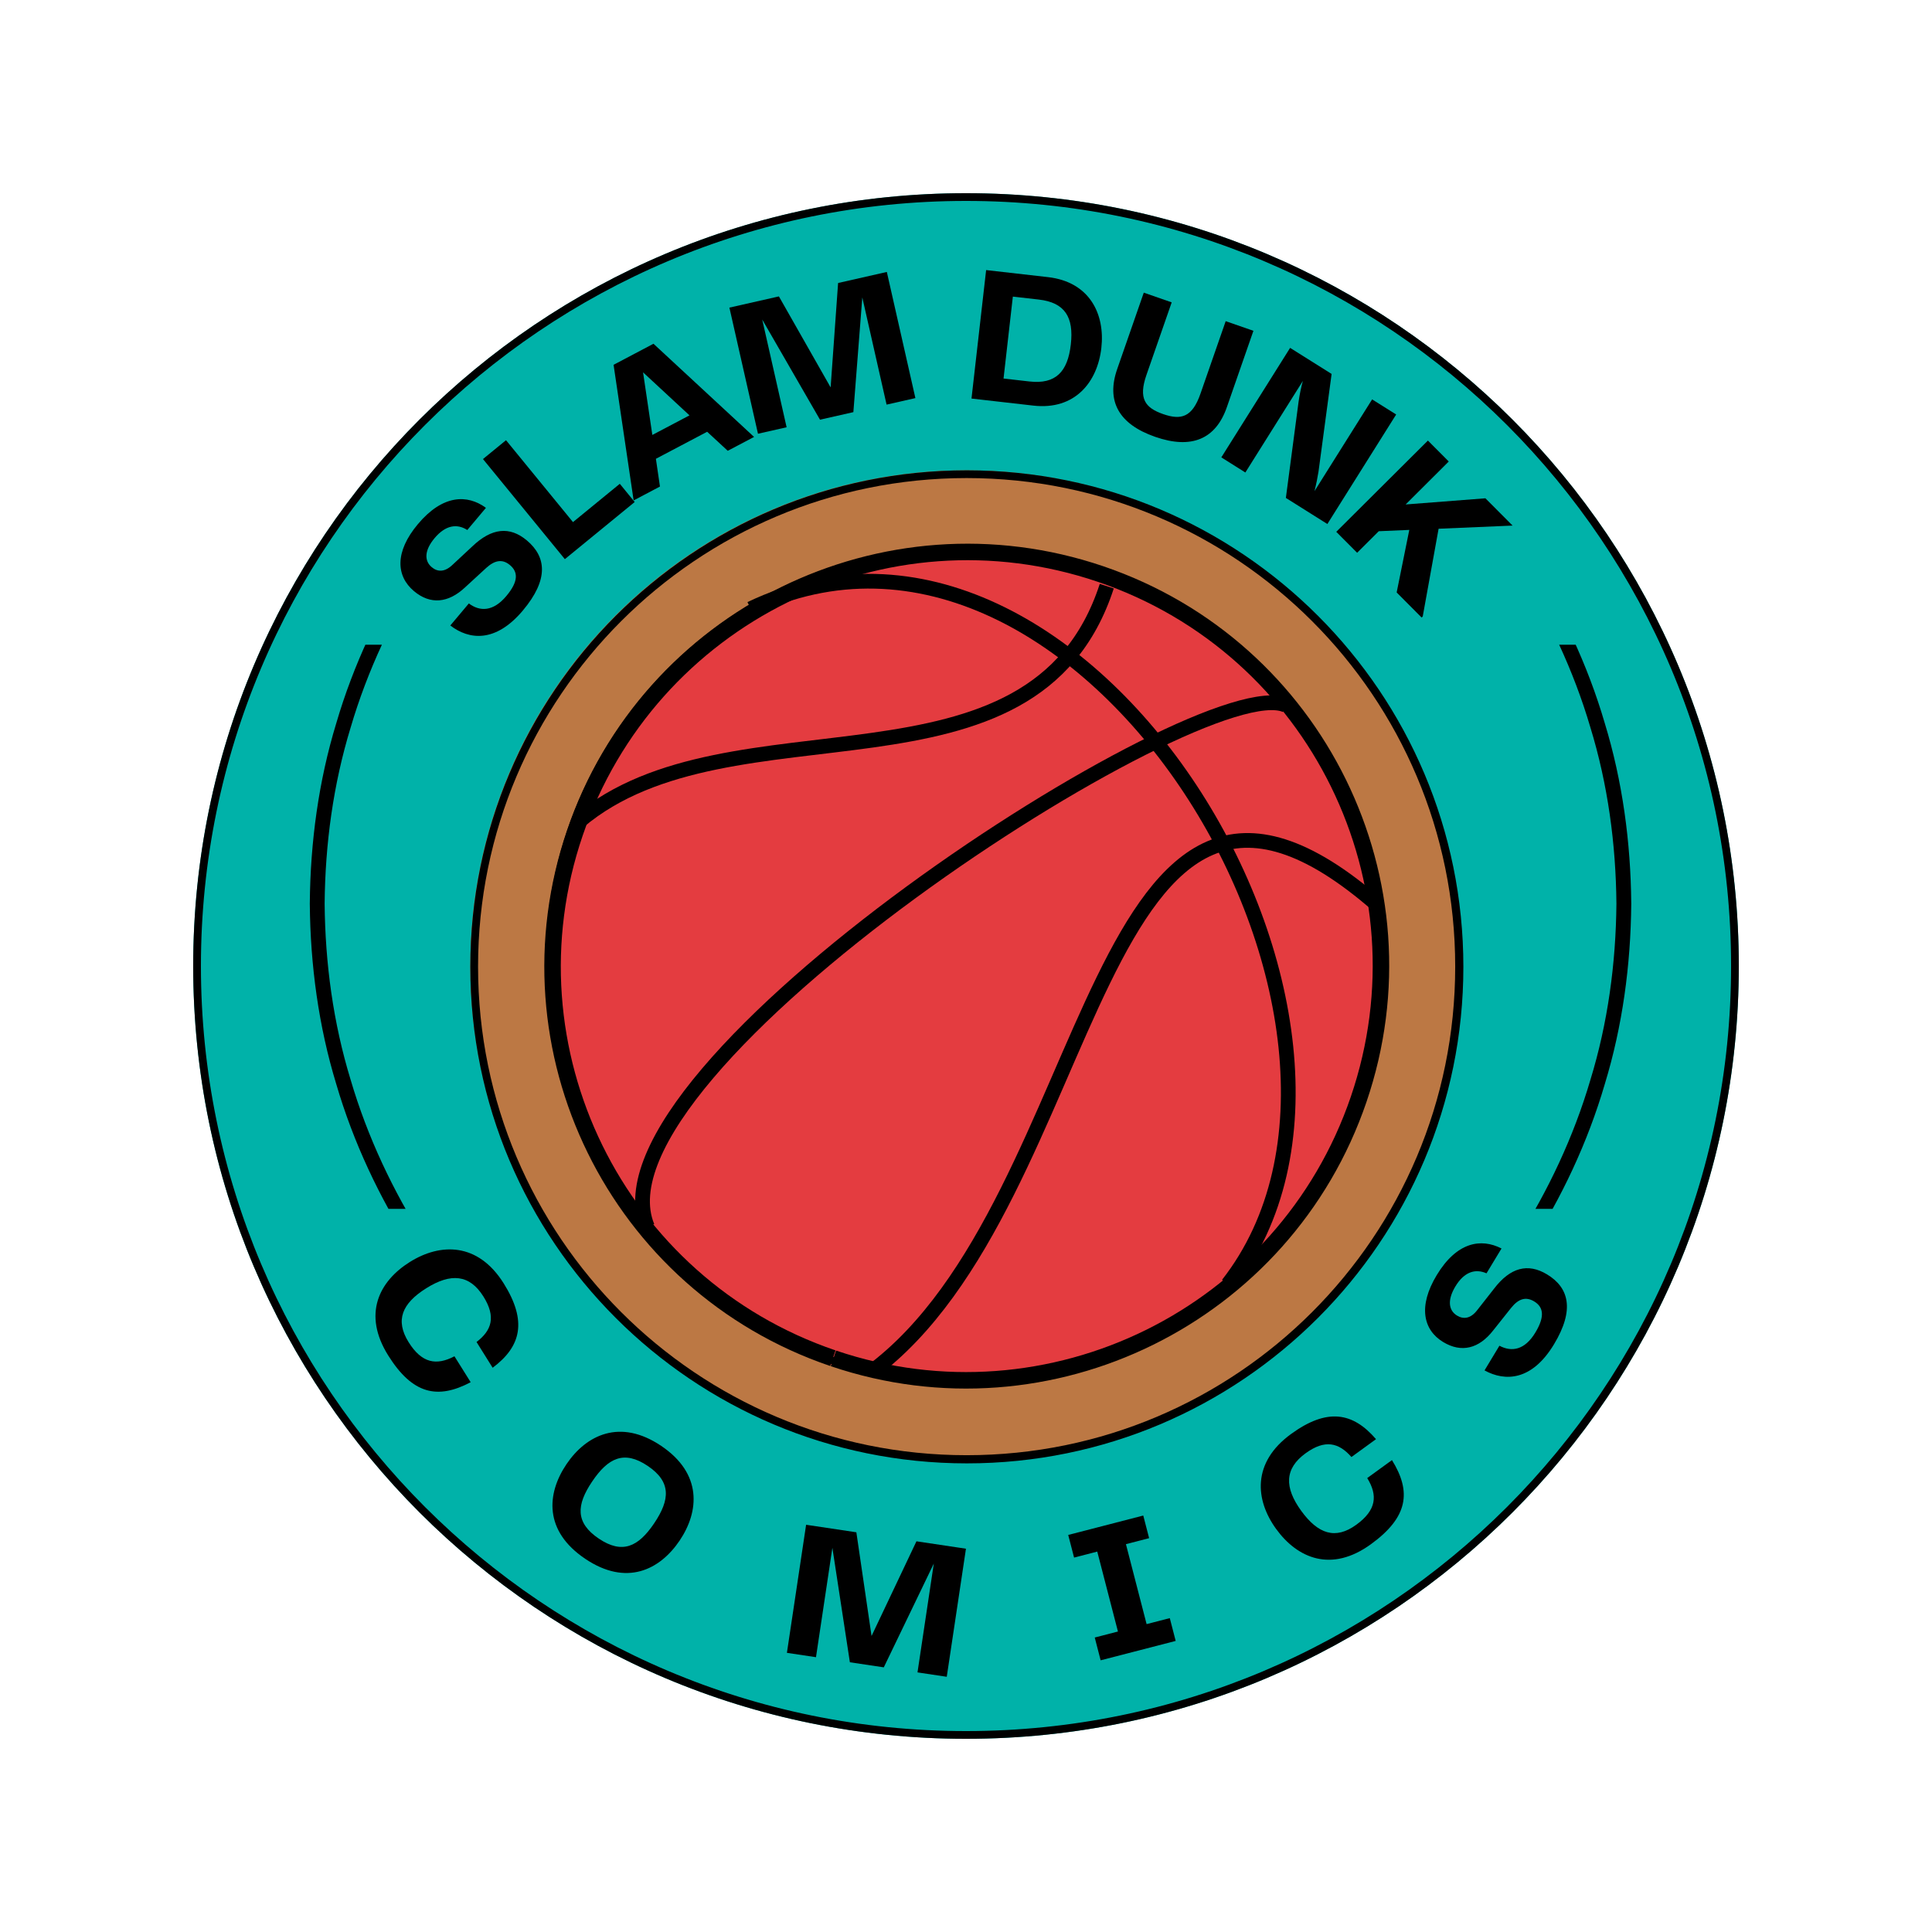<svg xmlns="http://www.w3.org/2000/svg" xmlns:xlink="http://www.w3.org/1999/xlink" width="500" zoomAndPan="magnify" viewBox="0 0 375 375" height="500" preserveAspectRatio="xMidYMid meet" version="1.0"><defs><g/><clipPath id="69d01bf1f7"><path d="M 37.5 37.5 L 337.5 37.5 L 337.5 337.5 L 37.5 337.5 Z M 37.5 37.5 " clip-rule="nonzero"/></clipPath><clipPath id="ebe56a6f92"><path d="M 187.5 37.5 C 104.656 37.5 37.5 104.656 37.5 187.5 C 37.5 270.344 104.656 337.5 187.5 337.5 C 270.344 337.5 337.5 270.344 337.5 187.5 C 337.5 104.656 270.344 37.5 187.5 37.5 " clip-rule="nonzero"/></clipPath><clipPath id="561b490bc8"><path d="M 91.289 91.289 L 283.711 91.289 L 283.711 283.711 L 91.289 283.711 Z M 91.289 91.289 " clip-rule="nonzero"/></clipPath><clipPath id="e0a758ed08"><path d="M 187.5 91.289 C 134.363 91.289 91.289 134.363 91.289 187.5 C 91.289 240.637 134.363 283.711 187.5 283.711 C 240.637 283.711 283.711 240.637 283.711 187.5 C 283.711 134.363 240.637 91.289 187.5 91.289 " clip-rule="nonzero"/></clipPath><clipPath id="f1f25a545c"><path d="M 91.289 91.289 L 284.039 91.289 L 284.039 284.039 L 91.289 284.039 Z M 91.289 91.289 " clip-rule="nonzero"/></clipPath><clipPath id="3cad5b96d8"><path d="M 187.664 91.289 C 134.441 91.289 91.289 134.441 91.289 187.664 C 91.289 240.891 134.441 284.039 187.664 284.039 C 240.891 284.039 284.039 240.891 284.039 187.664 C 284.039 134.441 240.891 91.289 187.664 91.289 " clip-rule="nonzero"/></clipPath><clipPath id="1a5a59e097"><path d="M 105.797 105.797 L 269.258 105.797 L 269.258 269.258 L 105.797 269.258 Z M 105.797 105.797 " clip-rule="nonzero"/></clipPath><clipPath id="13abc3ca5c"><path d="M 187.5 105.797 C 142.375 105.797 105.797 142.375 105.797 187.5 C 105.797 232.625 142.375 269.203 187.5 269.203 C 232.625 269.203 269.203 232.625 269.203 187.5 C 269.203 142.375 232.625 105.797 187.5 105.797 " clip-rule="nonzero"/></clipPath><clipPath id="de8a1c7cbe"><path d="M 105.797 105.797 L 269.008 105.797 L 269.008 269.008 L 105.797 269.008 Z M 105.797 105.797 " clip-rule="nonzero"/></clipPath><clipPath id="818cfc1cda"><path d="M 187.402 105.797 C 142.332 105.797 105.797 142.332 105.797 187.402 C 105.797 232.473 142.332 269.008 187.402 269.008 C 232.473 269.008 269.008 232.473 269.008 187.402 C 269.008 142.332 232.473 105.797 187.402 105.797 " clip-rule="nonzero"/></clipPath><clipPath id="c2c275b38c"><path d="M 88 89 L 286 89 L 286 286 L 88 286 Z M 88 89 " clip-rule="nonzero"/></clipPath><clipPath id="01a77ef811"><path d="M 55.074 187.742 L 187.633 55.184 L 319.727 187.277 L 187.172 319.836 Z M 55.074 187.742 " clip-rule="nonzero"/></clipPath><clipPath id="180ddc06b9"><path d="M 55.074 187.742 L 187.633 55.184 L 319.727 187.277 L 187.172 319.836 Z M 55.074 187.742 " clip-rule="nonzero"/></clipPath><clipPath id="ff262edf27"><path d="M 55.074 187.742 L 187.633 55.184 L 319.727 187.277 L 187.172 319.836 Z M 55.074 187.742 " clip-rule="nonzero"/></clipPath><clipPath id="afe26b1782"><path d="M 108 120 L 266 120 L 266 255 L 108 255 Z M 108 120 " clip-rule="nonzero"/></clipPath><clipPath id="aa3cdbfdaa"><path d="M 55.074 187.742 L 187.633 55.184 L 319.727 187.277 L 187.172 319.836 Z M 55.074 187.742 " clip-rule="nonzero"/></clipPath><clipPath id="cd8a409bc4"><path d="M 55.074 187.742 L 187.633 55.184 L 319.727 187.277 L 187.172 319.836 Z M 55.074 187.742 " clip-rule="nonzero"/></clipPath><clipPath id="1e19fb971a"><path d="M 55.074 187.742 L 187.633 55.184 L 319.727 187.277 L 187.172 319.836 Z M 55.074 187.742 " clip-rule="nonzero"/></clipPath><clipPath id="8d0dd9fe7f"><path d="M 129 96 L 266 96 L 266 266 L 129 266 Z M 129 96 " clip-rule="nonzero"/></clipPath><clipPath id="6e945eba86"><path d="M 55.074 187.742 L 187.633 55.184 L 319.727 187.277 L 187.172 319.836 Z M 55.074 187.742 " clip-rule="nonzero"/></clipPath><clipPath id="a34f7968f9"><path d="M 55.074 187.742 L 187.633 55.184 L 319.727 187.277 L 187.172 319.836 Z M 55.074 187.742 " clip-rule="nonzero"/></clipPath><clipPath id="7236a0f4ec"><path d="M 55.074 187.742 L 187.633 55.184 L 319.727 187.277 L 187.172 319.836 Z M 55.074 187.742 " clip-rule="nonzero"/></clipPath><clipPath id="222cc8ece3"><path d="M 95 97 L 231 97 L 231 176 L 95 176 Z M 95 97 " clip-rule="nonzero"/></clipPath><clipPath id="b084e9ec66"><path d="M 55.074 187.742 L 187.633 55.184 L 319.727 187.277 L 187.172 319.836 Z M 55.074 187.742 " clip-rule="nonzero"/></clipPath><clipPath id="3e2a9521be"><path d="M 55.074 187.742 L 187.633 55.184 L 319.727 187.277 L 187.172 319.836 Z M 55.074 187.742 " clip-rule="nonzero"/></clipPath><clipPath id="0d5fcaa5db"><path d="M 55.074 187.742 L 187.633 55.184 L 319.727 187.277 L 187.172 319.836 Z M 55.074 187.742 " clip-rule="nonzero"/></clipPath><clipPath id="ff4491a93f"><path d="M 152 146 L 284 146 L 284 283 L 152 283 Z M 152 146 " clip-rule="nonzero"/></clipPath><clipPath id="b53dba0bf1"><path d="M 55.074 187.742 L 187.633 55.184 L 319.727 187.277 L 187.172 319.836 Z M 55.074 187.742 " clip-rule="nonzero"/></clipPath><clipPath id="dad5562bd7"><path d="M 55.074 187.742 L 187.633 55.184 L 319.727 187.277 L 187.172 319.836 Z M 55.074 187.742 " clip-rule="nonzero"/></clipPath><clipPath id="8a51600570"><path d="M 55.074 187.742 L 187.633 55.184 L 319.727 187.277 L 187.172 319.836 Z M 55.074 187.742 " clip-rule="nonzero"/></clipPath><clipPath id="da65810e43"><path d="M 60.129 125.137 L 316.629 125.137 L 316.629 234.637 L 60.129 234.637 Z M 60.129 125.137 " clip-rule="nonzero"/></clipPath></defs><g clip-path="url(#69d01bf1f7)"><g clip-path="url(#ebe56a6f92)"><path fill="#00b2a9" d="M 37.5 37.5 L 337.5 37.5 L 337.5 337.5 L 37.5 337.5 Z M 37.5 37.5 " fill-opacity="1" fill-rule="nonzero"/><path stroke-linecap="butt" transform="matrix(0.75, 0, 0, 0.75, 37.5, 37.5)" fill="none" stroke-linejoin="miter" d="M 200 0 C 89.542 0 -0 89.542 -0 200 C -0 310.458 89.542 400 200 400 C 310.458 400 400 310.458 400 200 C 400 89.542 310.458 0 200 0 " stroke="#000000" stroke-width="4" stroke-opacity="1" stroke-miterlimit="4"/></g></g><g clip-path="url(#561b490bc8)"><g clip-path="url(#e0a758ed08)"><path fill="#bc7844" d="M 91.289 91.289 L 283.711 91.289 L 283.711 283.711 L 91.289 283.711 Z M 91.289 91.289 " fill-opacity="1" fill-rule="nonzero"/></g></g><g clip-path="url(#f1f25a545c)"><g clip-path="url(#3cad5b96d8)"><path stroke-linecap="butt" transform="matrix(0.751, 0, 0, 0.751, 91.291, 91.291)" fill="none" stroke-linejoin="miter" d="M 128.271 -0.002 C 57.427 -0.002 -0.002 57.427 -0.002 128.271 C -0.002 199.115 57.427 256.544 128.271 256.544 C 199.115 256.544 256.544 199.115 256.544 128.271 C 256.544 57.427 199.115 -0.002 128.271 -0.002 " stroke="#000000" stroke-width="4" stroke-opacity="1" stroke-miterlimit="4"/></g></g><g fill="#000000" fill-opacity="1"><g transform="translate(92.789, 127.852)"><g><path d="M -5.383 -6.445 C -1.762 -3.652 3.383 -3.027 8.699 -9.355 C 13.75 -15.367 13.262 -19.77 9.477 -22.953 C 6.125 -25.77 2.625 -25.359 -1.09 -21.82 L -4.957 -18.219 C -6.465 -16.773 -7.859 -16.812 -8.988 -17.762 C -10.492 -19.023 -10.398 -21.066 -8.434 -23.406 C -6.297 -25.949 -4.07 -26.25 -2.086 -24.977 L 1.531 -29.281 C -2.07 -31.918 -6.836 -31.879 -11.668 -26.129 C -16.211 -20.723 -15.91 -16.035 -12.445 -13.121 C -9.266 -10.449 -5.785 -10.777 -2.516 -13.848 L 1.605 -17.633 C 3.27 -19.145 4.75 -19.379 6.195 -18.168 C 7.727 -16.879 7.938 -15.074 5.484 -12.156 C 2.934 -9.121 0.363 -9.113 -1.789 -10.723 Z M -5.383 -6.445 "/></g></g></g><g fill="#000000" fill-opacity="1"><g transform="translate(107.943, 109.917)"><g><path d="M 3.273 -8.578 L -9.727 -24.473 L -14.199 -20.816 L 1.695 -1.387 L 15.25 -12.477 L 12.359 -16.012 Z M 3.273 -8.578 "/></g></g></g><g fill="#000000" fill-opacity="1"><g transform="translate(121.989, 97.66)"><g><path d="M 19.266 -10.16 L 24.375 -12.852 L 4.852 -30.938 L -2.895 -26.852 L 1 -0.527 L 6.109 -3.223 L 5.32 -8.609 L 15.27 -13.855 Z M 4.629 -13.238 L 2.828 -25.391 L 11.84 -17.039 Z M 4.629 -13.238 "/></g></g></g><g fill="#000000" fill-opacity="1"><g transform="translate(144.986, 84.673)"><g><path d="M 27.148 -31.887 L 17.688 -29.742 L 16.238 -9.48 L 6.199 -27.141 L -3.41 -24.965 L 2.137 -0.484 L 7.695 -1.742 L 2.961 -22.652 L 14.176 -3.211 L 20.652 -4.676 L 22.387 -26.938 L 27.098 -6.137 L 32.691 -7.402 Z M 27.148 -31.887 "/></g></g></g><g fill="#000000" fill-opacity="1"><g transform="translate(178.24, 78.211)"><g/></g></g><g fill="#000000" fill-opacity="1"><g transform="translate(186.391, 77.113)"><g><path d="M 17.02 -23.324 L 5.016 -24.691 L 2.176 0.246 L 14.176 1.613 C 22.277 2.539 26.629 -2.969 27.379 -9.57 C 28.129 -16.133 25.117 -22.402 17.02 -23.324 Z M 13.418 -3.07 L 8.395 -3.641 L 10.203 -19.543 L 15.23 -18.969 C 20.293 -18.395 22.062 -15.57 21.453 -10.246 C 20.852 -4.957 18.52 -2.488 13.418 -3.07 Z M 13.418 -3.07 "/></g></g></g><g fill="#000000" fill-opacity="1"><g transform="translate(211.797, 79.83)"><g><path d="M 5.051 -8.195 C 2.891 -1.992 5.328 2.492 12.422 4.961 C 19.516 7.43 24.188 5.379 26.332 -0.789 L 31.492 -15.621 L 26.109 -17.492 L 21.211 -3.41 C 19.609 1.188 17.453 1.758 13.961 0.543 C 10.465 -0.676 9.129 -2.457 10.73 -7.059 L 15.629 -21.141 L 10.211 -23.027 Z M 5.051 -8.195 "/></g></g></g><g fill="#000000" fill-opacity="1"><g transform="translate(235.203, 87.612)"><g><path d="M 31.125 -10.09 L 19.941 7.711 C 20.27 6.406 20.539 5.059 20.719 3.922 L 23.262 -15.031 L 15.207 -20.09 L 1.855 1.164 L 6.52 4.098 L 17.684 -13.676 C 17.32 -12.387 17.055 -11.039 16.852 -9.652 L 14.383 9.035 L 22.438 14.098 L 35.793 -7.16 Z M 31.125 -10.09 "/></g></g></g><g fill="#000000" fill-opacity="1"><g transform="translate(257.825, 101.675)"><g><path d="M 21.406 0.953 L 35.766 0.34 L 30.492 -4.957 L 15.008 -3.758 L 23.379 -12.098 L 19.332 -16.16 L 1.543 1.551 L 5.594 5.617 L 9.793 1.434 L 15.719 1.18 L 13.266 13.32 L 18.113 18.188 L 18.328 17.973 Z M 21.406 0.953 "/></g></g></g><g fill="#000000" fill-opacity="1"><g transform="translate(275.345, 120.025)"><g/></g></g><g fill="#000000" fill-opacity="1"><g transform="translate(68.014, 250.168)"><g><path d="M 7.34 12.93 C 12.055 20.457 16.914 21.52 23.344 18.117 L 20.195 13.086 C 16.703 14.918 13.875 14.461 11.305 10.359 C 8.637 6.098 10.02 2.824 14.73 -0.125 C 19.504 -3.117 23.133 -2.805 25.82 1.488 C 28.289 5.43 27.438 8.059 24.48 10.312 L 27.609 15.312 C 33.141 11.18 34.348 6.273 29.754 -1.062 C 24.738 -9.07 17.434 -8.91 11.539 -5.219 C 5.547 -1.469 2.324 4.922 7.34 12.93 Z M 7.34 12.93 "/></g></g></g><g fill="#000000" fill-opacity="1"><g transform="translate(101.525, 293.658)"><g><path d="M 12.055 8.898 C 20.047 14.289 26.531 11.094 30.398 5.355 C 34.199 -0.285 34.816 -7.621 26.82 -13.008 C 18.828 -18.398 12.25 -15.129 8.426 -9.457 C 4.539 -3.688 4.059 3.512 12.055 8.898 Z M 13.41 -6.094 C 16.516 -10.703 19.625 -12.207 24.203 -9.121 C 28.777 -6.039 28.551 -2.59 25.445 2.02 C 22.383 6.562 19.27 8.066 14.695 4.98 C 10.117 1.898 10.344 -1.551 13.41 -6.094 Z M 13.41 -6.094 "/></g></g></g><g fill="#000000" fill-opacity="1"><g transform="translate(150.57, 320.49)"><g><path d="M 36.922 -19.887 L 27.312 -21.324 L 18.598 -2.945 L 15.648 -23.074 L 5.895 -24.535 L 2.168 0.324 L 7.812 1.172 L 10.996 -20.062 L 14.391 2.156 L 20.973 3.141 L 30.68 -17 L 27.516 4.121 L 33.195 4.973 Z M 36.922 -19.887 "/></g></g></g><g fill="#000000" fill-opacity="1"><g transform="translate(211.512, 322.818)"><g><path d="M 11.531 -24.262 L 10.395 -28.652 L -4.172 -24.887 L -3.035 -20.492 L 1.465 -21.656 L 5.48 -6.141 L 0.977 -4.977 L 2.121 -0.551 L 16.688 -4.316 L 15.543 -8.742 L 11.043 -7.578 L 7.031 -23.098 Z M 11.531 -24.262 "/></g></g></g><g fill="#000000" fill-opacity="1"><g transform="translate(253.709, 307.939)"><g><path d="M 12.395 -8.215 C 19.582 -13.434 20.305 -18.355 16.469 -24.535 L 11.668 -21.047 C 13.734 -17.691 13.469 -14.836 9.555 -11.992 C 5.488 -9.035 2.129 -10.191 -1.141 -14.684 C -4.449 -19.242 -4.387 -22.887 -0.289 -25.863 C 3.469 -28.598 6.152 -27.93 8.605 -25.133 L 13.375 -28.598 C 8.871 -33.828 3.895 -34.699 -3.105 -29.609 C -10.75 -24.055 -10.09 -16.777 -6 -11.152 C -1.848 -5.434 4.75 -2.656 12.395 -8.215 Z M 12.395 -8.215 "/></g></g></g><g fill="#000000" fill-opacity="1"><g transform="translate(294.47, 271.537)"><g><path d="M -6.324 -5.543 C -2.312 -3.34 2.875 -3.52 7.156 -10.605 C 11.219 -17.336 10.051 -21.617 5.812 -24.176 C 2.059 -26.445 -1.34 -25.492 -4.465 -21.418 L -7.73 -17.254 C -9 -15.59 -10.387 -15.414 -11.648 -16.176 C -13.332 -17.191 -13.559 -19.227 -11.977 -21.848 C -10.258 -24.695 -8.102 -25.336 -5.941 -24.387 L -3.027 -29.207 C -7.004 -31.254 -11.711 -30.477 -15.602 -24.035 C -19.254 -17.984 -18.23 -13.395 -14.348 -11.047 C -10.789 -8.898 -7.395 -9.766 -4.637 -13.309 L -1.148 -17.695 C 0.262 -19.449 1.691 -19.91 3.309 -18.934 C 5.023 -17.898 5.512 -16.145 3.535 -12.879 C 1.484 -9.48 -1.059 -9.07 -3.434 -10.332 Z M -6.324 -5.543 "/></g></g></g><g clip-path="url(#1a5a59e097)"><g clip-path="url(#13abc3ca5c)"><path fill="#e43c40" d="M 105.797 105.797 L 269.258 105.797 L 269.258 269.258 L 105.797 269.258 Z M 105.797 105.797 " fill-opacity="1" fill-rule="nonzero"/></g></g><g clip-path="url(#de8a1c7cbe)"><g clip-path="url(#818cfc1cda)"><path stroke-linecap="butt" transform="matrix(0.655, 0, 0, 0.655, 105.795, 105.795)" fill="none" stroke-linejoin="miter" d="M 124.649 0.002 C 55.807 0.002 0.002 55.807 0.002 124.649 C 0.002 193.491 55.807 249.296 124.649 249.296 C 193.491 249.296 249.296 193.491 249.296 124.649 C 249.296 55.807 193.491 0.002 124.649 0.002 " stroke="#000000" stroke-width="4.577" stroke-opacity="1" stroke-miterlimit="4"/></g></g><g clip-path="url(#c2c275b38c)"><g clip-path="url(#01a77ef811)"><g clip-path="url(#180ddc06b9)"><g clip-path="url(#ff262edf27)"><path stroke-linecap="butt" transform="matrix(0.46, -0.46, 0.46, 0.46, -267.566, 90.237)" fill="none" stroke-linejoin="miter" d="M 278.081 655.012 C 247.966 593.85 273.241 519.812 334.494 489.749 C 395.751 459.682 469.903 484.92 500.018 546.082 C 530.128 607.24 504.857 681.282 443.6 711.341 C 382.398 741.378 308.327 716.23 278.161 655.17 " stroke="#000000" stroke-width="4.924" stroke-opacity="1" stroke-miterlimit="4"/></g></g></g></g><g clip-path="url(#afe26b1782)"><g clip-path="url(#aa3cdbfdaa)"><g clip-path="url(#cd8a409bc4)"><g clip-path="url(#1e19fb971a)"><path stroke-linecap="butt" transform="matrix(0.46, -0.46, 0.46, 0.46, -267.566, 90.237)" fill="none" stroke-linejoin="miter" d="M 266.66 588.192 C 286.106 540.865 502.129 587.368 511.43 612.885 " stroke="#000000" stroke-width="4.395" stroke-opacity="1" stroke-miterlimit="4"/></g></g></g></g><g clip-path="url(#8d0dd9fe7f)"><g clip-path="url(#6e945eba86)"><g clip-path="url(#a34f7968f9)"><g clip-path="url(#7236a0f4ec)"><path stroke-linecap="butt" transform="matrix(0.46, -0.46, 0.46, 0.46, -267.566, 90.237)" fill="none" stroke-linejoin="miter" d="M 418.851 479.55 C 522.85 516.176 474.649 710.831 376.998 722.768 " stroke="#000000" stroke-width="4.395" stroke-opacity="1" stroke-miterlimit="4"/></g></g></g></g><g clip-path="url(#222cc8ece3)"><g clip-path="url(#b084e9ec66)"><g clip-path="url(#3e2a9521be)"><g clip-path="url(#0d5fcaa5db)"><path stroke-linecap="butt" transform="matrix(0.46, -0.46, 0.46, 0.46, -267.566, 90.237)" fill="none" stroke-linejoin="miter" d="M 337.677 488.19 C 396.865 493.131 435.757 582.024 498.752 549.922 " stroke="#000000" stroke-width="4.395" stroke-opacity="1" stroke-miterlimit="4"/></g></g></g></g><g clip-path="url(#ff4491a93f)"><g clip-path="url(#b53dba0bf1)"><g clip-path="url(#dad5562bd7)"><g clip-path="url(#8a51600570)"><path stroke-linecap="butt" transform="matrix(0.46, -0.46, 0.46, 0.46, -267.566, 90.237)" fill="none" stroke-linejoin="miter" d="M 283.149 665.968 C 368.122 678.729 480.992 560.618 488.61 674.613 " stroke="#000000" stroke-width="4.395" stroke-opacity="1" stroke-miterlimit="4"/></g></g></g></g><g clip-path="url(#da65810e43)"><path fill="#000000" d="M 308.695 209.598 C 305.445 220.668 300.477 231.172 294.316 240.844 C 289.23 248.719 283.445 256.117 276.945 262.844 C 276.105 263.766 275.168 264.586 274.277 265.457 C 273.367 266.309 272.484 267.188 271.559 268.02 L 268.742 270.469 L 267.332 271.695 L 265.871 272.855 L 262.953 275.188 C 261.965 275.945 260.945 276.66 259.945 277.398 C 257.965 278.914 255.859 280.246 253.801 281.648 C 253.504 281.848 253.191 282.055 252.863 282.273 C 252.527 282.477 252.18 282.688 251.816 282.906 C 251.09 283.34 250.305 283.809 249.473 284.305 C 247.824 285.34 245.875 286.316 243.773 287.434 C 243.246 287.707 242.715 288.004 242.152 288.273 C 241.594 288.535 241.02 288.801 240.434 289.07 C 239.266 289.609 238.055 290.172 236.805 290.75 C 234.242 291.75 231.57 292.953 228.656 293.887 C 217.148 298.059 202.789 300.637 188.379 300.695 C 173.969 300.637 159.609 298.059 148.105 293.887 C 145.191 292.953 142.52 291.75 139.957 290.75 C 138.707 290.172 137.496 289.609 136.328 289.07 C 135.742 288.801 135.168 288.535 134.605 288.273 C 134.047 288.004 133.516 287.707 132.988 287.434 C 130.883 286.316 128.934 285.34 127.289 284.309 C 126.457 283.809 125.672 283.34 124.945 282.906 C 124.582 282.688 124.234 282.477 123.898 282.273 C 123.57 282.059 123.258 281.848 122.961 281.648 C 115.133 276.52 107.777 270.691 101.094 264.145 C 94.043 257.102 87.879 249.211 82.445 240.848 C 76.281 231.172 71.316 220.668 68.062 209.598 C 64.68 198.562 63.113 186.98 63.012 175.402 C 63.113 163.82 64.68 152.238 68.062 141.203 C 71.316 130.133 76.281 119.633 82.441 109.957 C 87.527 102.086 93.312 94.688 99.812 87.957 C 100.652 87.035 101.594 86.215 102.484 85.348 C 103.391 84.496 104.273 83.613 105.199 82.781 L 108.016 80.332 L 109.426 79.105 L 110.887 77.945 L 113.805 75.613 C 114.793 74.859 115.812 74.145 116.816 73.402 C 118.793 71.887 120.898 70.555 122.961 69.156 C 123.258 68.953 123.57 68.746 123.895 68.527 C 124.23 68.324 124.582 68.117 124.945 67.895 C 125.672 67.461 126.453 66.992 127.289 66.496 C 128.934 65.461 130.883 64.488 132.984 63.367 C 133.516 63.098 134.047 62.797 134.605 62.531 C 135.168 62.27 135.742 62.004 136.324 61.73 C 137.496 61.191 138.707 60.633 139.957 60.055 C 142.52 59.051 145.191 57.848 148.105 56.914 C 159.609 52.746 173.969 50.164 188.379 50.105 C 202.789 50.164 217.148 52.746 228.652 56.914 C 231.57 57.848 234.238 59.051 236.805 60.055 C 238.055 60.633 239.266 61.191 240.434 61.73 C 241.02 62.004 241.594 62.27 242.152 62.527 C 242.711 62.797 243.242 63.098 243.773 63.367 C 245.875 64.484 247.824 65.461 249.473 66.496 C 250.305 66.992 251.086 67.461 251.812 67.895 C 252.176 68.113 252.527 68.324 252.863 68.527 C 253.188 68.746 253.5 68.953 253.797 69.152 C 261.625 74.285 268.98 80.113 275.664 86.656 C 282.715 93.699 288.879 101.59 294.316 109.957 C 300.477 119.629 305.445 130.133 308.695 141.203 C 312.082 152.238 313.645 163.82 313.746 175.402 C 313.645 186.98 312.082 198.562 308.695 209.598 Z M 316.629 175.316 L 316.625 175.305 C 316.52 163.48 314.93 151.648 311.484 140.367 C 308.172 129.047 303.098 118.305 296.77 108.441 L 293.73 103.867 C 293.73 103.867 292.852 102.641 291.531 100.797 C 290.262 98.914 288.32 96.594 286.465 94.211 C 284.465 91.945 282.551 89.609 280.938 88.016 C 279.371 86.379 278.324 85.289 278.324 85.289 C 278.324 85.289 278.062 85.02 277.586 84.562 C 277.109 84.102 276.434 83.445 275.617 82.66 C 274.027 81.043 271.723 79.094 269.461 77.09 C 268.301 76.129 267.105 75.203 266.004 74.316 C 265.449 73.875 264.914 73.449 264.406 73.047 C 263.879 72.664 263.383 72.309 262.922 71.977 C 261.086 70.648 259.863 69.766 259.863 69.766 C 259.863 69.766 259.594 69.551 259.164 69.27 C 258.734 68.984 258.168 68.605 257.598 68.223 C 256.457 67.461 255.32 66.699 255.32 66.699 C 255.016 66.492 254.695 66.277 254.363 66.051 C 254.02 65.844 253.664 65.629 253.293 65.402 C 252.547 64.957 251.75 64.477 250.898 63.965 C 249.215 62.902 247.223 61.902 245.07 60.758 C 244.531 60.477 243.984 60.172 243.414 59.895 C 242.84 59.629 242.254 59.355 241.656 59.074 C 240.461 58.52 239.219 57.949 237.941 57.355 C 235.32 56.324 232.582 55.098 229.602 54.137 C 217.828 49.859 203.125 47.207 188.379 47.152 C 173.637 47.207 158.934 49.859 147.156 54.137 C 144.176 55.098 141.441 56.324 138.82 57.355 C 137.539 57.949 136.301 58.52 135.105 59.078 C 134.508 59.355 133.918 59.629 133.344 59.895 C 132.773 60.172 132.23 60.477 131.688 60.758 C 129.535 61.902 127.543 62.902 125.863 63.965 C 125.012 64.477 124.211 64.957 123.465 65.402 C 123.098 65.629 122.738 65.844 122.395 66.051 C 122.062 66.277 121.742 66.492 121.441 66.699 C 121.441 66.699 120.301 67.461 119.16 68.223 C 118.594 68.605 118.023 68.984 117.598 69.273 C 117.164 69.551 116.898 69.766 116.898 69.766 C 116.898 69.766 115.672 70.648 113.836 71.977 C 113.379 72.309 112.879 72.664 112.355 73.047 C 111.848 73.449 111.312 73.875 110.758 74.316 C 109.652 75.203 108.461 76.129 107.297 77.09 C 105.035 79.094 102.73 81.043 101.141 82.66 C 100.328 83.445 99.648 84.102 99.176 84.562 C 98.699 85.02 98.434 85.289 98.434 85.289 C 98.434 85.289 97.391 86.379 95.824 88.016 C 94.211 89.609 92.293 91.945 90.293 94.211 C 88.438 96.594 86.496 98.914 85.227 100.797 C 83.906 102.641 83.027 103.871 83.027 103.871 L 79.988 108.441 C 73.664 118.305 68.586 129.051 65.273 140.367 C 61.828 151.648 60.238 163.48 60.133 175.309 L 60.133 175.316 L 60.129 175.402 L 60.133 175.484 L 60.133 175.496 C 60.238 187.32 61.828 199.156 65.273 210.438 C 68.586 221.754 73.664 232.496 79.988 242.363 L 83.031 246.934 C 83.031 246.934 83.91 248.164 85.227 250.008 C 86.496 251.891 88.438 254.207 90.293 256.594 C 92.293 258.855 94.211 261.195 95.824 262.789 C 97.391 264.422 98.434 265.512 98.434 265.512 C 98.434 265.512 98.699 265.781 99.176 266.242 C 99.648 266.699 100.328 267.355 101.141 268.141 C 102.73 269.762 105.035 271.711 107.297 273.711 C 108.461 274.676 109.652 275.598 110.758 276.484 C 111.312 276.926 111.848 277.352 112.355 277.758 C 112.879 278.137 113.379 278.496 113.836 278.824 C 115.672 280.152 116.898 281.035 116.898 281.035 C 116.898 281.035 117.164 281.254 117.598 281.531 C 118.023 281.816 118.594 282.199 119.16 282.578 C 120.301 283.344 121.441 284.105 121.441 284.105 C 121.746 284.309 122.062 284.527 122.395 284.75 C 122.738 284.957 123.098 285.172 123.469 285.398 C 124.211 285.844 125.012 286.324 125.863 286.836 C 127.547 287.898 129.539 288.898 131.688 290.047 C 132.23 290.324 132.773 290.633 133.344 290.906 C 133.922 291.176 134.508 291.449 135.105 291.727 C 136.301 292.281 137.539 292.855 138.82 293.449 C 141.441 294.477 144.176 295.707 147.16 296.668 C 158.934 300.941 173.637 303.594 188.379 303.652 C 203.125 303.594 217.828 300.941 229.602 296.664 C 232.582 295.707 235.32 294.477 237.941 293.445 C 239.219 292.855 240.461 292.281 241.656 291.727 C 242.254 291.445 242.84 291.172 243.414 290.906 C 243.988 290.633 244.531 290.324 245.07 290.047 C 247.223 288.898 249.215 287.898 250.898 286.836 C 251.75 286.324 252.547 285.844 253.293 285.398 C 253.664 285.172 254.023 284.957 254.363 284.75 C 254.699 284.523 255.016 284.309 255.32 284.105 C 255.32 284.105 256.457 283.344 257.598 282.578 C 258.168 282.199 258.738 281.816 259.164 281.531 C 259.594 281.254 259.863 281.035 259.863 281.035 C 259.863 281.035 261.086 280.152 262.922 278.824 C 263.383 278.496 263.879 278.137 264.406 277.758 C 264.914 277.352 265.449 276.926 266.004 276.484 C 267.105 275.598 268.301 274.676 269.461 273.711 C 271.723 271.711 274.027 269.762 275.617 268.141 C 276.434 267.355 277.109 266.699 277.586 266.242 C 278.062 265.781 278.324 265.512 278.324 265.512 C 278.324 265.512 279.371 264.422 280.938 262.789 C 282.551 261.195 284.465 258.855 286.465 256.594 C 288.32 254.207 290.266 251.887 291.531 250.008 C 292.852 248.16 293.73 246.934 293.73 246.934 L 296.77 242.363 C 303.098 232.496 308.172 221.754 311.484 210.438 C 314.93 199.152 316.52 187.32 316.625 175.496 L 316.629 175.484 L 316.629 175.316 " fill-opacity="1" fill-rule="nonzero"/></g></svg>